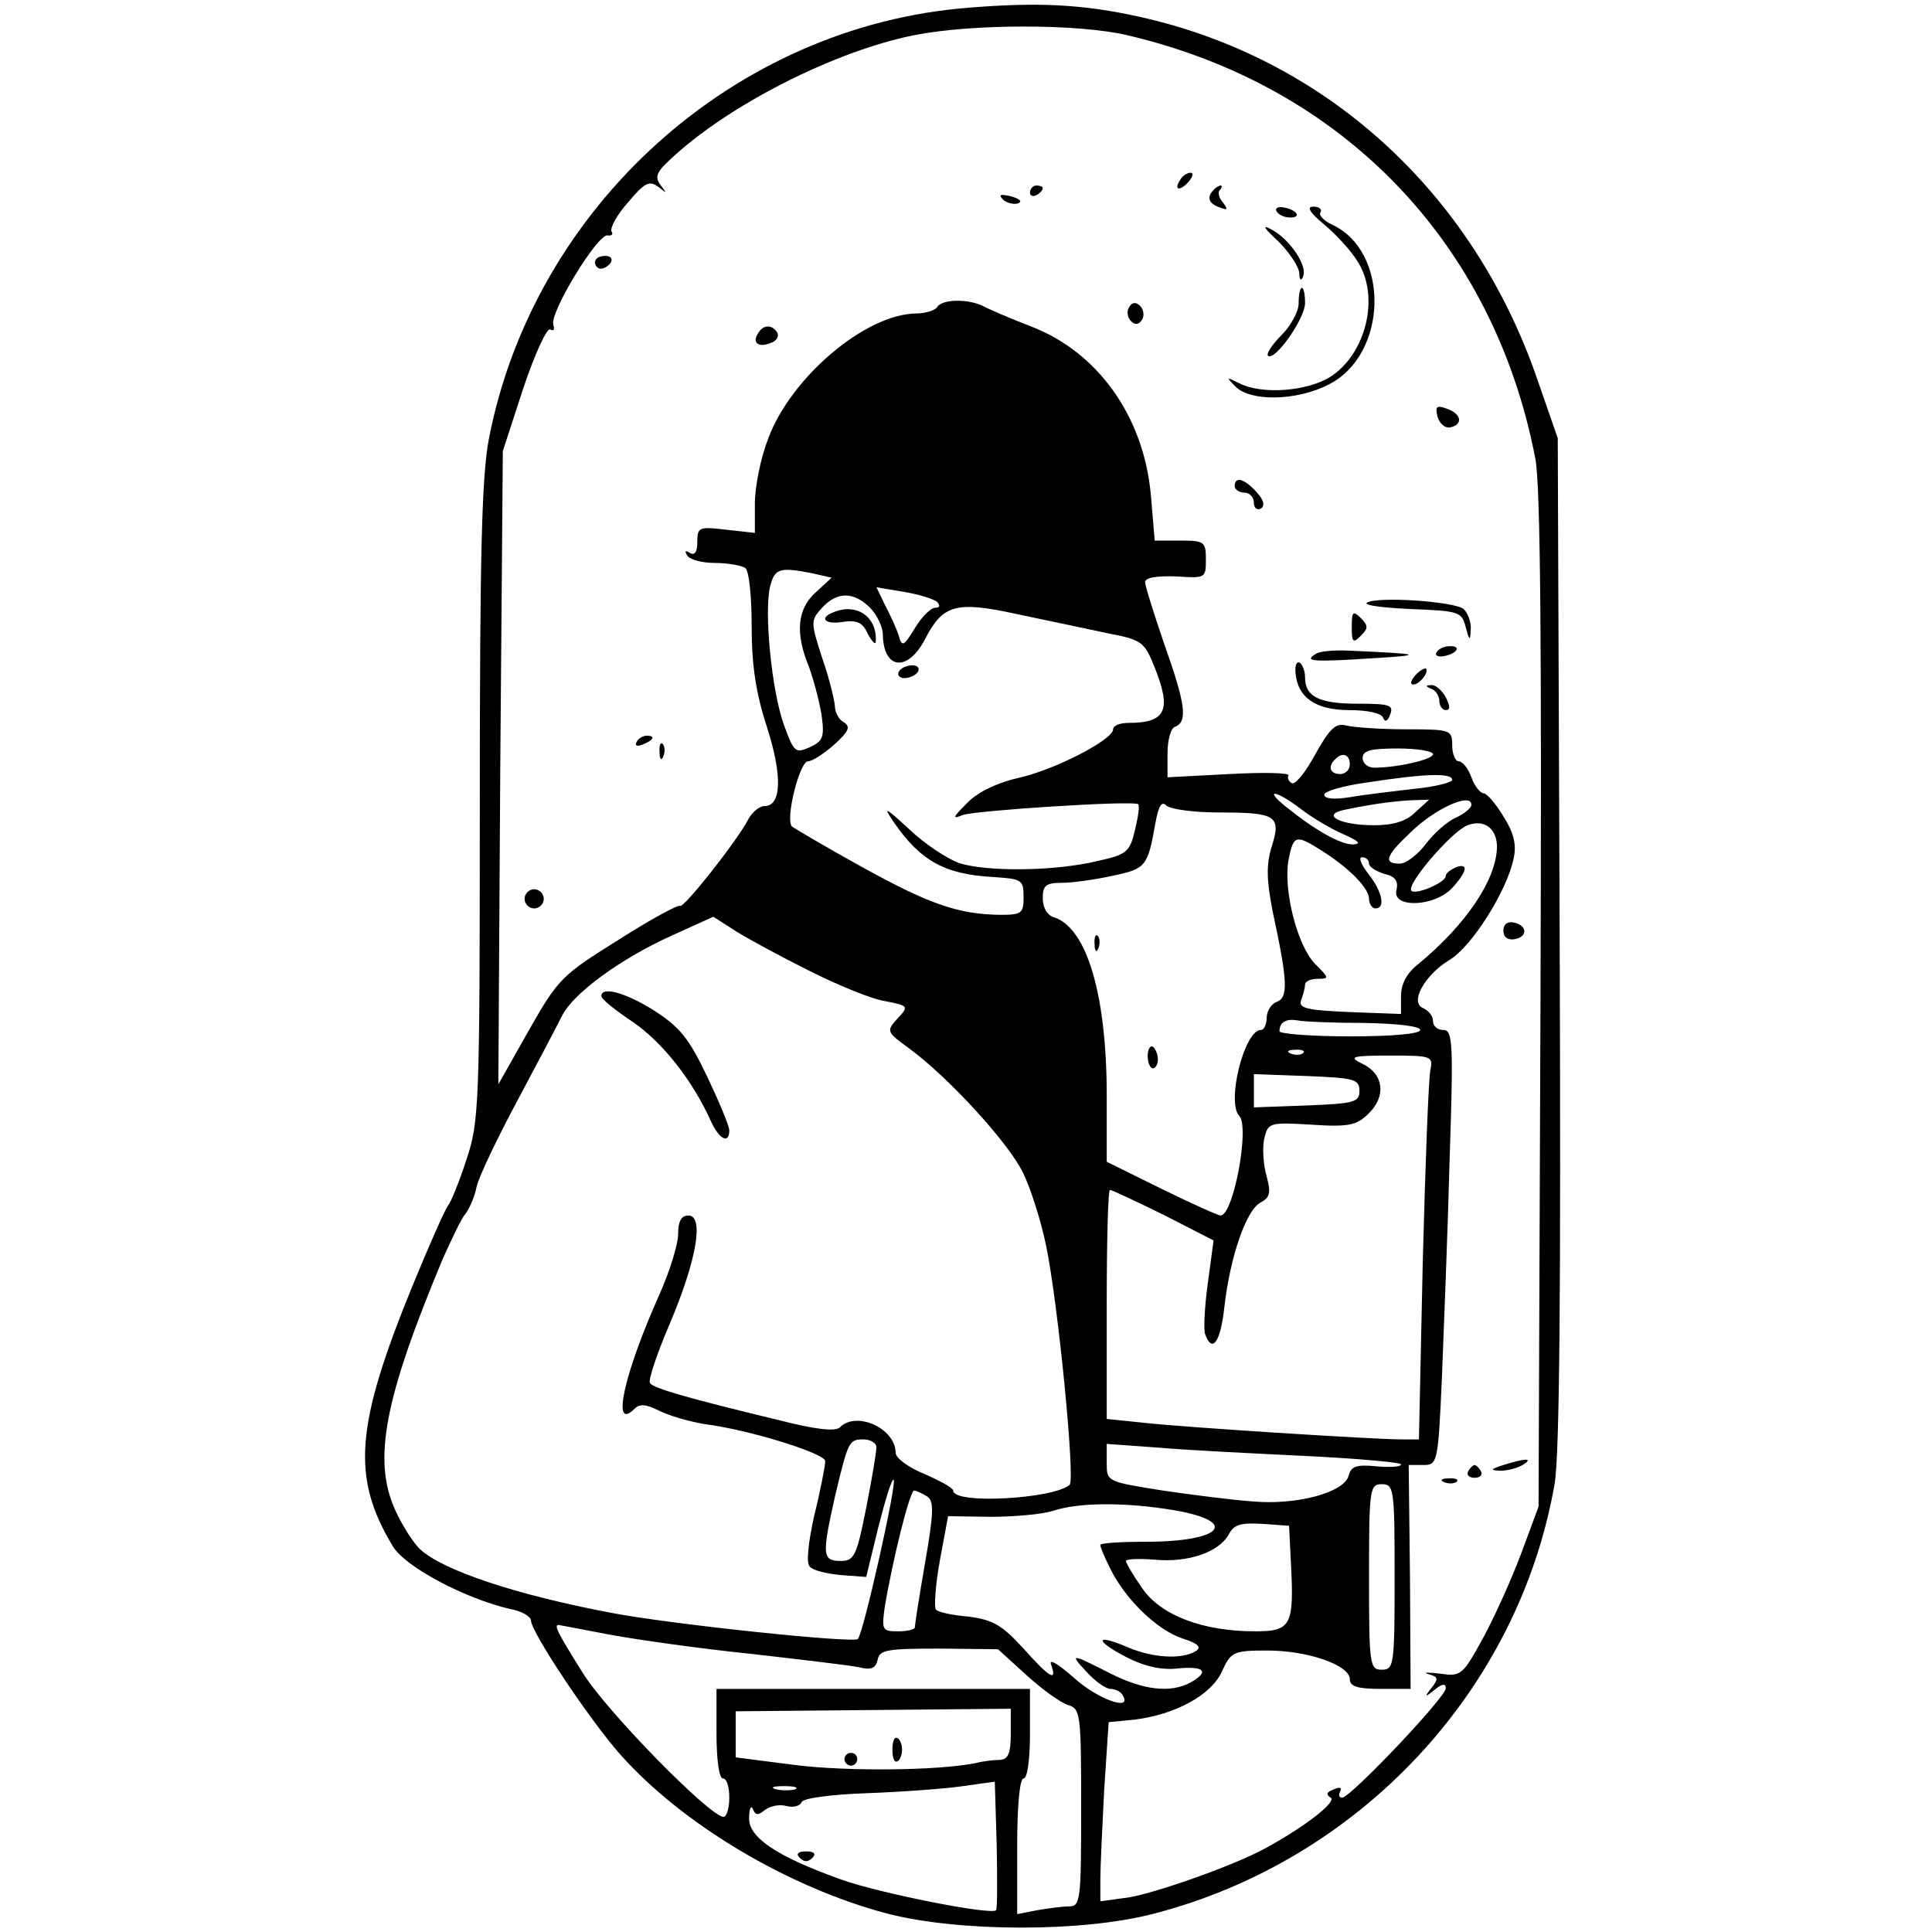 <?xml version="1.0" standalone="no"?>
<!DOCTYPE svg PUBLIC "-//W3C//DTD SVG 20010904//EN"
 "http://www.w3.org/TR/2001/REC-SVG-20010904/DTD/svg10.dtd">
<svg version="1.0" xmlns="http://www.w3.org/2000/svg"
 width="302pt" height="302pt" viewBox="0 0 302 302"
 preserveAspectRatio="xMidYMid meet">
<g transform="translate(0,302) scale(0.1,-0.1)"
fill="#000000" stroke="none">
<path d="M1515 3008 c-367 -28 -681 -311 -751 -675 -11 -59 -14 -181 -14 -569
0 -475 -1 -497 -21 -557 -11 -34 -24 -66 -29 -72 -4 -5 -29 -61 -54 -122 -91
-222 -97 -302 -32 -410 20 -33 114 -82 183 -98 18 -3 33 -12 33 -18 0 -18 92
-156 140 -210 97 -109 262 -207 416 -248 111 -29 306 -30 419 0 322 84 569
350 625 671 8 45 10 307 8 850 l-3 785 -33 95 c-101 291 -331 500 -622 564
-86 19 -156 23 -265 14z m247 -43 c337 -79 573 -324 638 -662 8 -41 10 -291 8
-848 l-3 -790 -27 -73 c-15 -40 -42 -100 -60 -133 -32 -58 -34 -60 -68 -55
-19 2 -27 2 -17 -1 15 -4 16 -7 5 -21 -12 -15 -11 -16 5 -3 11 9 17 10 17 2 0
-14 -149 -171 -162 -171 -5 0 -6 4 -3 10 3 6 -1 7 -10 3 -11 -4 -13 -8 -5 -13
10 -6 -38 -44 -100 -78 -48 -27 -173 -71 -216 -78 l-44 -6 0 34 c0 19 3 82 6
140 l7 106 41 4 c63 8 119 38 136 75 14 31 18 33 71 33 64 0 129 -23 129 -45
0 -11 12 -15 48 -15 l47 0 -1 175 -2 175 23 0 c22 0 23 3 29 138 3 75 9 228
12 340 6 182 5 202 -10 202 -9 0 -16 6 -16 14 0 8 -7 16 -15 20 -22 8 1 51 40
75 35 20 91 109 101 159 5 22 0 41 -16 66 -12 20 -26 36 -31 36 -5 0 -14 11
-19 25 -5 14 -14 25 -20 25 -5 0 -10 11 -10 25 0 24 -2 25 -72 25 -40 0 -82 3
-94 6 -16 4 -25 -4 -48 -45 -15 -28 -32 -49 -37 -45 -5 3 -7 8 -5 12 2 4 -39
5 -93 2 l-96 -5 0 37 c0 21 5 40 12 42 20 8 16 36 -17 129 -16 47 -30 91 -30
97 0 7 17 10 48 9 46 -3 47 -3 47 26 0 28 -2 30 -40 30 l-40 0 -6 71 c-11 123
-83 224 -188 264 -31 12 -64 26 -73 31 -23 12 -65 12 -73 -1 -3 -5 -18 -10
-33 -10 -79 -1 -195 -99 -231 -195 -12 -31 -21 -76 -21 -102 l0 -46 -45 5
c-42 5 -45 4 -45 -19 0 -16 -4 -22 -12 -17 -7 4 -8 3 -4 -4 4 -7 24 -12 44
-12 20 0 42 -4 47 -8 6 -4 10 -45 10 -92 0 -61 7 -105 24 -157 24 -75 23 -123
-4 -123 -8 0 -20 -10 -26 -22 -18 -34 -101 -139 -106 -134 -3 2 -46 -21 -96
-53 -88 -55 -94 -60 -140 -141 l-48 -85 3 495 4 495 32 98 c18 54 37 95 42 92
6 -3 7 0 5 7 -7 18 70 144 85 140 6 -1 9 2 6 6 -3 5 8 26 26 46 26 31 33 34
47 24 14 -11 14 -11 4 2 -10 13 -7 21 15 41 89 84 256 169 381 194 91 18 256
18 333 0z m-493 -841 l31 -7 -25 -23 c-29 -26 -32 -64 -11 -115 7 -19 16 -52
20 -75 5 -36 3 -42 -18 -52 -23 -10 -25 -8 -41 36 -19 54 -31 177 -21 216 7
27 14 30 65 20z m196 -45 c5 -6 4 -9 -3 -9 -7 0 -21 -14 -32 -32 -17 -28 -20
-30 -25 -12 -3 10 -13 32 -21 47 l-14 29 42 -7 c24 -4 47 -11 53 -16z m-105
-9 c11 -11 20 -30 20 -42 1 -55 39 -59 66 -7 28 54 48 60 144 39 47 -10 110
-23 142 -30 53 -10 57 -14 72 -51 28 -69 19 -89 -40 -89 -13 0 -24 -4 -24 -10
0 -16 -90 -63 -148 -76 -35 -8 -65 -23 -81 -40 -22 -22 -23 -25 -6 -18 18 7
265 23 274 17 3 -2 0 -20 -5 -41 -8 -34 -13 -38 -59 -48 -66 -16 -173 -17
-216 -3 -19 7 -54 30 -78 53 -38 35 -41 36 -24 11 42 -61 80 -82 157 -86 43
-3 46 -4 46 -31 0 -26 -3 -28 -37 -28 -66 1 -111 17 -216 75 -56 31 -105 60
-109 63 -11 11 12 102 25 102 7 0 25 12 41 26 23 21 26 28 15 35 -8 4 -14 16
-14 26 -1 10 -9 44 -20 75 -18 56 -18 58 0 78 23 25 49 26 75 0z m880 -229 c0
-8 -55 -21 -92 -21 -10 0 -18 7 -18 15 0 12 13 15 55 15 30 0 55 -4 55 -9z
m-130 -16 c0 -8 -7 -15 -15 -15 -16 0 -20 12 -8 23 11 12 23 8 23 -8z m160
-24 c0 -4 -27 -11 -59 -14 -33 -4 -78 -9 -100 -13 -25 -4 -41 -3 -41 4 0 5 30
14 68 19 90 14 132 15 132 4z m-236 -46 c17 -13 47 -31 66 -39 24 -11 29 -15
15 -16 -20 0 -59 22 -105 59 -36 29 -15 26 24 -4z m-129 -5 c90 0 98 -5 83
-53 -9 -29 -8 -52 1 -100 24 -111 25 -136 7 -143 -9 -3 -16 -15 -16 -25 0 -10
-4 -19 -9 -19 -26 0 -54 -113 -34 -134 17 -17 -9 -156 -29 -156 -4 0 -46 19
-93 42 l-85 42 0 103 c0 158 -31 262 -82 279 -11 3 -18 15 -18 30 0 20 5 24
30 24 16 0 52 5 79 11 52 11 55 14 67 82 5 28 10 35 17 28 6 -6 43 -11 82 -11z
m307 0 c-14 -14 -35 -20 -64 -20 -53 0 -84 16 -47 24 38 8 71 13 103 15 l30 1
-22 -20z m88 12 c0 -5 -11 -14 -24 -20 -14 -6 -35 -25 -47 -41 -13 -17 -31
-31 -41 -31 -26 0 -22 12 15 47 39 39 97 65 97 45z m40 -66 c-1 -51 -48 -121
-123 -183 -18 -14 -27 -31 -27 -50 l0 -28 -81 3 c-67 3 -80 6 -75 19 3 8 6 19
6 24 0 5 9 9 20 9 18 0 18 1 -4 23 -28 28 -50 115 -42 162 8 40 11 41 51 16
43 -27 75 -59 75 -76 0 -8 5 -15 10 -15 16 0 11 26 -11 54 -11 14 -16 26 -10
26 6 0 11 -4 11 -10 0 -5 11 -12 24 -16 17 -4 22 -11 19 -25 -8 -29 59 -27 87
3 24 26 26 40 5 32 -8 -4 -15 -9 -15 -13 0 -11 -49 -31 -54 -23 -7 11 64 93
88 102 26 10 46 -5 46 -34z m-1074 -194 c44 -22 97 -44 118 -47 36 -7 37 -8
19 -27 -18 -20 -17 -21 17 -46 62 -45 157 -149 179 -195 12 -24 28 -75 36
-113 19 -91 46 -367 37 -375 -25 -22 -182 -31 -182 -9 0 4 -20 15 -45 26 -25
10 -45 25 -45 33 0 38 -61 66 -87 40 -7 -7 -37 -4 -99 12 -137 33 -193 49
-198 57 -3 5 11 46 31 93 42 99 54 169 29 169 -11 0 -16 -9 -16 -29 0 -16 -13
-58 -29 -94 -56 -125 -76 -216 -39 -179 8 8 18 7 38 -3 16 -8 47 -17 71 -21
71 -9 189 -46 189 -58 0 -6 -7 -44 -17 -84 -10 -45 -13 -76 -7 -81 5 -6 27
-11 48 -13 l40 -3 19 78 c11 43 21 76 24 74 5 -6 -47 -239 -56 -249 -6 -7
-293 23 -386 41 -148 28 -262 66 -298 99 -10 9 -28 37 -39 61 -36 79 -17 175
74 393 14 31 29 63 35 70 6 7 15 27 18 43 4 17 33 77 64 135 31 58 62 117 70
133 18 35 92 89 172 125 l64 29 36 -23 c19 -12 71 -40 115 -62z m867 -81 c51
-1 87 -5 87 -11 0 -6 -43 -10 -110 -10 -60 0 -110 4 -110 8 0 14 10 20 28 17
9 -2 56 -4 105 -4z m-96 -47 c-3 -3 -12 -4 -19 -1 -8 3 -5 6 6 6 11 1 17 -2
13 -5z m199 -26 c-3 -13 -8 -148 -12 -300 l-6 -278 -27 0 c-43 0 -342 19 -403
26 l-58 6 0 179 c0 98 2 179 5 179 3 0 41 -18 84 -39 l78 -40 -9 -67 c-5 -36
-7 -73 -4 -80 11 -30 24 -12 30 44 9 78 34 150 56 162 15 8 17 15 10 41 -5 17
-7 43 -4 58 6 26 7 27 74 23 59 -4 71 -1 90 18 27 27 23 61 -10 77 -23 11 -18
13 43 13 65 0 67 -1 63 -22z m-111 -33 c0 -18 -8 -20 -82 -23 l-83 -3 0 26 0
26 83 -3 c74 -3 82 -5 82 -23z m-755 -557 c0 -7 -7 -50 -16 -95 -15 -76 -19
-83 -40 -83 -29 0 -29 10 -9 100 21 88 22 90 45 90 11 0 20 -6 20 -12z m673
-14 c81 -4 147 -10 147 -13 0 -4 -17 -5 -39 -3 -31 3 -39 0 -43 -15 -7 -26
-81 -46 -149 -40 -30 2 -93 10 -141 17 -88 14 -88 14 -88 43 l0 30 83 -6 c45
-4 148 -9 230 -13z m137 -189 c0 -138 -1 -145 -20 -145 -19 0 -20 7 -20 145 0
138 1 145 20 145 19 0 20 -7 20 -145z m-731 126 c11 -7 11 -24 -3 -104 -9 -52
-16 -97 -16 -101 0 -3 -12 -6 -26 -6 -25 0 -26 2 -21 38 12 72 39 182 46 182
3 0 12 -4 20 -9z m388 -22 c102 -18 72 -49 -46 -49 -39 0 -71 -2 -71 -5 0 -4
7 -20 16 -38 24 -48 73 -95 112 -108 25 -8 31 -14 21 -20 -21 -13 -66 -11
-106 6 -51 22 -53 11 -3 -15 29 -15 56 -21 81 -18 42 4 50 -5 20 -22 -32 -17
-74 -12 -127 15 -61 31 -63 31 -34 0 13 -14 29 -25 36 -25 7 0 16 -4 19 -10
16 -26 -40 -6 -77 28 -24 21 -39 30 -35 20 10 -28 -2 -21 -44 26 -33 36 -47
44 -85 49 -25 2 -48 7 -51 11 -3 3 -1 37 6 76 l13 70 66 -1 c37 0 81 4 97 9
41 14 116 14 192 1z m181 -84 c5 -96 0 -105 -56 -105 -82 0 -148 25 -177 68
-14 20 -25 39 -25 42 0 3 20 4 45 2 53 -5 101 12 116 40 8 15 19 18 52 16 l42
-3 3 -60z m-1066 -110 c43 -8 142 -22 220 -30 79 -9 155 -18 170 -21 20 -5 27
-2 30 12 3 15 15 17 96 17 l92 -1 44 -40 c24 -22 53 -43 65 -47 20 -6 21 -12
21 -161 0 -144 -1 -154 -19 -154 -10 0 -33 -3 -50 -6 l-31 -6 0 106 c0 64 4
106 10 106 6 0 10 30 10 70 l0 70 -245 0 -245 0 0 -70 c0 -40 4 -70 10 -70 6
0 10 -13 10 -30 0 -16 -4 -30 -9 -30 -21 0 -183 165 -220 225 -37 59 -46 75
-38 75 1 0 37 -7 79 -15z m628 -155 c0 -31 -4 -40 -17 -41 -10 0 -27 -2 -38
-5 -60 -12 -202 -13 -282 -3 l-93 12 0 36 0 36 215 2 215 2 0 -39z m-23 -276
c-8 -8 -184 27 -242 48 -101 36 -145 66 -144 96 0 15 3 21 6 14 4 -10 8 -10
19 -1 8 6 23 9 33 6 11 -3 22 0 24 6 2 6 45 12 103 14 54 2 122 7 149 11 l50
7 3 -99 c1 -54 1 -100 -1 -102z m-314 189 c-7 -2 -21 -2 -30 0 -10 3 -4 5 12
5 17 0 24 -2 18 -5z"/>
<path d="M1845 2739 c-11 -16 -1 -19 13 -3 7 8 8 14 3 14 -5 0 -13 -5 -16 -11z"/>
<path d="M1610 2719 c0 -5 5 -7 10 -4 6 3 10 8 10 11 0 2 -4 4 -10 4 -5 0 -10
-5 -10 -11z"/>
<path d="M1897 2723 c-11 -11 -8 -21 9 -27 13 -5 14 -4 6 7 -7 8 -9 17 -5 20
3 4 4 7 1 7 -2 0 -8 -3 -11 -7z"/>
<path d="M1568 2708 c5 -5 16 -8 23 -6 8 3 3 7 -10 11 -17 4 -21 3 -13 -5z"/>
<path d="M1996 2689 c3 -5 12 -9 21 -9 19 0 9 13 -12 16 -8 1 -13 -2 -9 -7z"/>
<path d="M2070 2669 c18 -15 41 -40 51 -56 37 -55 15 -147 -43 -183 -37 -22
-106 -27 -141 -9 -20 10 -21 10 -6 -5 23 -24 96 -23 146 3 93 47 96 208 5 250
-13 6 -21 15 -18 19 3 5 -2 9 -11 9 -11 0 -6 -9 17 -28z"/>
<path d="M1998 2643 c17 -17 32 -39 33 -50 0 -11 3 -13 6 -5 7 17 -21 58 -49
73 -16 9 -13 3 10 -18z"/>
<path d="M930 2610 c0 -5 4 -10 9 -10 6 0 13 5 16 10 3 6 -1 10 -9 10 -9 0
-16 -4 -16 -10z"/>
<path d="M2030 2546 c0 -13 -12 -35 -27 -50 -14 -14 -24 -29 -21 -32 10 -10
58 58 58 82 0 13 -2 24 -5 24 -3 0 -5 -11 -5 -24z"/>
<path d="M1765 2540 c-4 -6 -3 -16 3 -22 6 -6 12 -6 17 2 4 6 3 16 -3 22 -6 6
-12 6 -17 -2z"/>
<path d="M1185 2499 c-10 -15 1 -23 20 -15 9 3 13 10 10 16 -8 13 -22 13 -30
-1z"/>
<path d="M2247 2369 c3 -11 12 -19 20 -17 20 4 18 21 -5 29 -16 6 -19 4 -15
-12z"/>
<path d="M1930 2260 c0 -5 7 -10 15 -10 8 0 15 -7 15 -16 0 -8 5 -12 11 -9 7
5 4 14 -7 26 -19 21 -34 25 -34 9z"/>
<path d="M2137 2078 c-7 -4 24 -8 68 -10 75 -3 80 -4 86 -28 6 -22 7 -23 8 -4
1 12 -5 26 -11 32 -15 12 -135 20 -151 10z"/>
<path d="M2113 2040 c0 -24 2 -26 14 -14 12 12 12 16 0 28 -12 12 -14 10 -14
-14z"/>
<path d="M2057 1998 c-20 -12 -5 -13 88 -7 84 5 78 7 -38 12 -22 1 -44 -1 -50
-5z"/>
<path d="M2246 2001 c-4 -5 1 -8 9 -7 21 3 31 16 12 16 -9 0 -18 -4 -21 -9z"/>
<path d="M2025 1969 c3 -39 31 -59 84 -59 29 0 51 -5 53 -12 3 -7 7 -6 11 5 6
15 -1 17 -51 17 -60 0 -82 11 -82 41 0 10 -4 20 -8 23 -5 3 -8 -4 -7 -15z"/>
<path d="M2212 1964 c-7 -8 -8 -14 -3 -14 10 0 25 19 20 25 -2 1 -10 -3 -17
-11z"/>
<path d="M2238 1943 c6 -2 12 -11 12 -19 0 -8 5 -14 10 -14 7 0 7 6 0 20 -6
11 -16 20 -23 19 -9 0 -9 -2 1 -6z"/>
<path d="M995 1860 c-3 -6 1 -7 9 -4 18 7 21 14 7 14 -6 0 -13 -4 -16 -10z"/>
<path d="M1031 1844 c0 -11 3 -14 6 -6 3 7 2 16 -1 19 -3 4 -6 -2 -5 -13z"/>
<path d="M820 1615 c0 -8 7 -15 15 -15 8 0 15 7 15 15 0 8 -7 15 -15 15 -8 0
-15 -7 -15 -15z"/>
<path d="M2350 1565 c0 -10 7 -15 18 -13 21 4 19 22 -2 26 -10 2 -16 -3 -16
-13z"/>
<path d="M2350 730 c-21 -7 -21 -8 -5 -9 11 0 27 4 35 9 18 11 5 11 -30 0z"/>
<path d="M2295 720 c-3 -5 1 -10 10 -10 9 0 13 5 10 10 -3 6 -8 10 -10 10 -2
0 -7 -4 -10 -10z"/>
<path d="M2258 703 c7 -3 16 -2 19 1 4 3 -2 6 -13 5 -11 0 -14 -3 -6 -6z"/>
<path d="M1303 2063 c-24 -9 -13 -20 15 -15 22 3 31 -1 39 -20 7 -12 12 -17
12 -10 2 38 -30 60 -66 45z"/>
<path d="M1405 1970 c-3 -5 1 -10 9 -10 8 0 18 5 21 10 3 6 -1 10 -9 10 -8 0
-18 -4 -21 -10z"/>
<path d="M1711 1544 c0 -11 3 -14 6 -6 3 7 2 16 -1 19 -3 4 -6 -2 -5 -13z"/>
<path d="M1794 1369 c0 -10 4 -19 8 -19 4 0 8 6 8 14 0 8 -4 17 -8 20 -4 2 -8
-4 -8 -15z"/>
<path d="M940 1463 c0 -5 23 -23 50 -41 46 -32 92 -90 121 -154 13 -29 29 -37
29 -15 0 7 -16 45 -35 85 -28 59 -43 77 -82 102 -44 28 -83 39 -83 23z"/>
<path d="M1395 285 c0 -13 3 -21 8 -18 4 2 7 10 7 18 0 8 -3 16 -7 18 -5 3 -8
-5 -8 -18z"/>
<path d="M1320 270 c0 -5 5 -10 10 -10 6 0 10 5 10 10 0 6 -4 10 -10 10 -5 0
-10 -4 -10 -10z"/>
<path d="M1250 116 c7 -7 13 -7 20 0 6 6 3 10 -10 10 -13 0 -16 -4 -10 -10z"/>
</g>
</svg>
